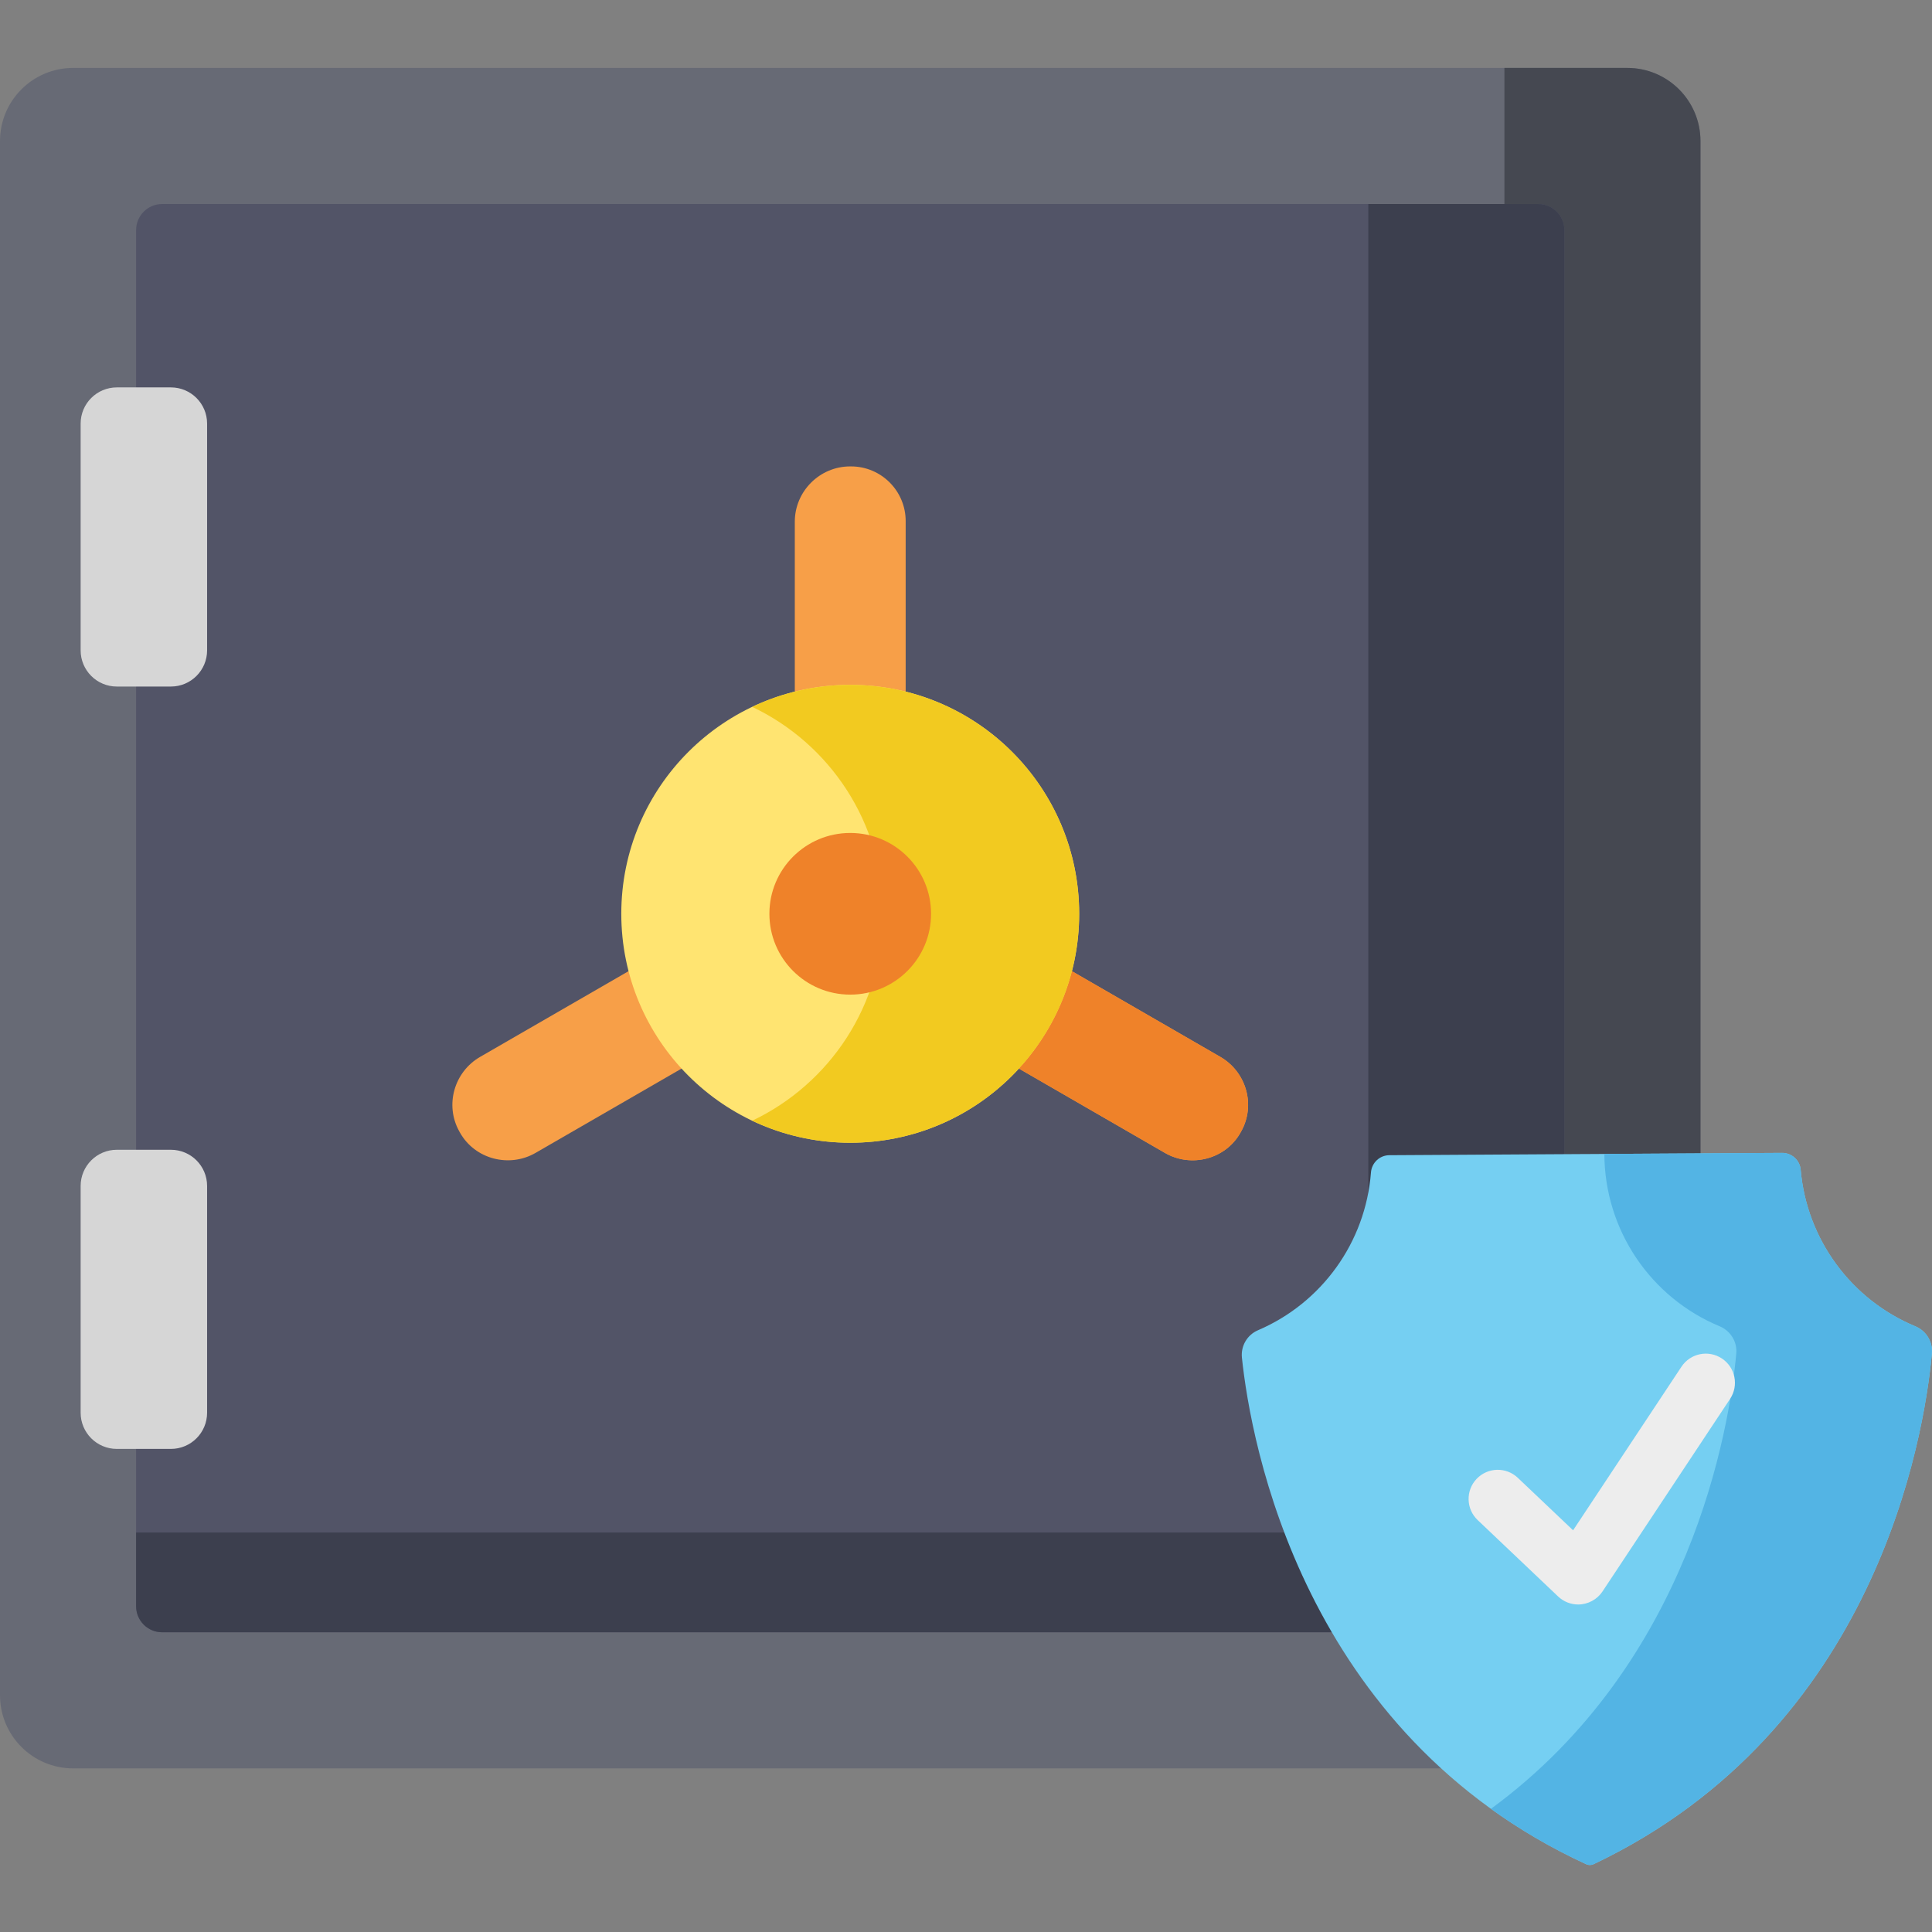 <svg height="512pt" viewBox="0 -18 512 512" width="512pt" xmlns="http://www.w3.org/2000/svg"><rect x="0" y="-18" width="512" height="512" fill="#808080" stroke="none"/><path d="m431.254 450.641h-411.867c-10.707 0-19.387-8.68-19.387-19.387v-411.867c0-10.707 8.68-19.387 19.387-19.387h411.867c10.707 0 19.387 8.68 19.387 19.387v411.867c0 10.707-8.68 19.387-19.387 19.387zm0 0" fill="#676a75"/><path d="m431.254 0h-32.566v450.641h32.566c10.707 0 19.387-8.68 19.387-19.387v-411.867c0-10.707-8.68-19.387-19.387-19.387zm0 0" fill="#454851"/><path d="m36.07 407.668v-364.695c0-3.812 3.09-6.902 6.902-6.902h364.695c3.812 0 6.898 3.09 6.898 6.902v364.695c0 3.812-3.086 6.898-6.898 6.898h-364.695c-3.812.004-6.902-3.086-6.902-6.898zm0 0" fill="#525467"/><path d="m407.668 36.07h-45.055v336.488c0 8.602-6.969 15.574-15.57 15.574h-310.973v19.535c0 3.812 3.09 6.902 6.902 6.902h364.695c3.812 0 6.902-3.09 6.902-6.902v-364.695c0-3.809-3.09-6.902-6.902-6.902zm0 0" fill="#3c3f4e"/><path d="m141.934 287.527 83.387-48.152 83.387 48.152c6.977 4.031 16.074 1.672 20.023-5.352.07-.125.137-.246.207-.371 3.875-6.953 1.348-15.742-5.543-19.723l-83.383-48.152v-93.832c0-7.996-6.48-14.484-14.48-14.492h-.254c-8.059.008-14.648 6.605-14.648 14.664v93.66l-83.387 48.152c-6.891 3.98-9.414 12.77-5.539 19.723.066.121.137.246.203.367 3.953 7.027 13.051 9.387 20.027 5.355zm0 0" fill="#f79f48"/><path d="m45.293 163.941h-14.332c-5.297 0-9.59-4.297-9.59-9.59v-60.094c0-5.297 4.293-9.59 9.59-9.59h14.332c5.297 0 9.59 4.293 9.59 9.59v60.094c0 5.293-4.293 9.59-9.59 9.59zm0 0" fill="#d6d6d6"/><path d="m45.293 365.977h-14.332c-5.297 0-9.59-4.293-9.59-9.59v-60.094c0-5.297 4.293-9.59 9.59-9.59h14.332c5.297 0 9.59 4.293 9.59 9.59v60.094c0 5.297-4.293 9.59-9.59 9.59zm0 0" fill="#d6d6d6"/><path d="m285.992 224.164c0 33.508-27.164 60.672-60.672 60.672-33.508 0-60.672-27.164-60.672-60.672 0-33.508 27.164-60.672 60.672-60.672 33.508 0 60.672 27.164 60.672 60.672zm0 0" fill="#ffe471"/><path d="m323.395 262.082-39.324-22.711c-2.523 9.781-7.43 18.598-14.055 25.812l38.691 22.344c6.977 4.031 16.074 1.672 20.023-5.352.07-.125.137-.246.207-.371 3.875-6.953 1.352-15.742-5.543-19.723zm0 0" fill="#ef8229"/><path d="m225.32 163.492c-9.297 0-18.102 2.098-25.977 5.836 20.508 9.73 34.695 30.625 34.695 54.836 0 24.211-14.188 45.102-34.695 54.836 7.875 3.734 16.68 5.836 25.977 5.836 33.508 0 60.672-27.164 60.672-60.672 0-33.508-27.164-60.672-60.672-60.672zm0 0" fill="#f2ca20"/><path d="m246.742 224.164c0 11.832-9.59 21.422-21.422 21.422-11.832 0-21.422-9.59-21.422-21.422 0-11.832 9.59-21.422 21.422-21.422 11.832 0 21.422 9.59 21.422 21.422zm0 0" fill="#ef8229"/><path d="m507.59 333.488c-16.941-7.031-28.777-22.957-30.395-41.508-.223-2.535-2.379-4.465-4.926-4.453l-51.512.305-1.047.004-51.516.305c-2.574.012-4.68 2.016-4.875 4.582-1.43 18.555-13.09 34.598-29.949 41.809-2.855 1.223-4.57 4.172-4.25 7.258 2.367 22.613 16.141 99.613 91.219 134.242.312.145.652.219 1 .219.344-.004.684-.078.996-.227 74.664-35.508 87.535-112.66 89.633-135.301.289-3.113-1.492-6.035-4.379-7.234zm0 0" fill="#75cff2"/><path d="m507.59 333.488c-16.941-7.031-28.777-22.957-30.395-41.508-.223-2.535-2.379-4.465-4.926-4.453l-47.098.277c.078 20.297 12.359 38.105 30.539 45.668 2.898 1.207 4.711 4.113 4.422 7.242-1.844 19.875-11.996 81.801-65.016 120.645 7.527 5.422 15.902 10.375 25.223 14.672.312.145.652.219 1 .219.344-.004.684-.078.996-.227 74.664-35.508 87.531-112.66 89.633-135.301.289-3.113-1.492-6.035-4.379-7.234zm0 0" fill="#53b4e4"/><path d="m456.32 342.012c-3.555-2.355-8.352-1.383-10.707 2.172l-28.727 43.359-14.648-13.906c-3.094-2.941-7.98-2.812-10.922.281-2.938 3.094-2.812 7.984.285 10.922l21.32 20.246c1.445 1.371 3.352 2.121 5.32 2.121 2.566 0 5.023-1.316 6.441-3.457l33.809-51.031c2.359-3.555 1.387-8.352-2.172-10.707zm0 0" fill="#ededed"/></svg>